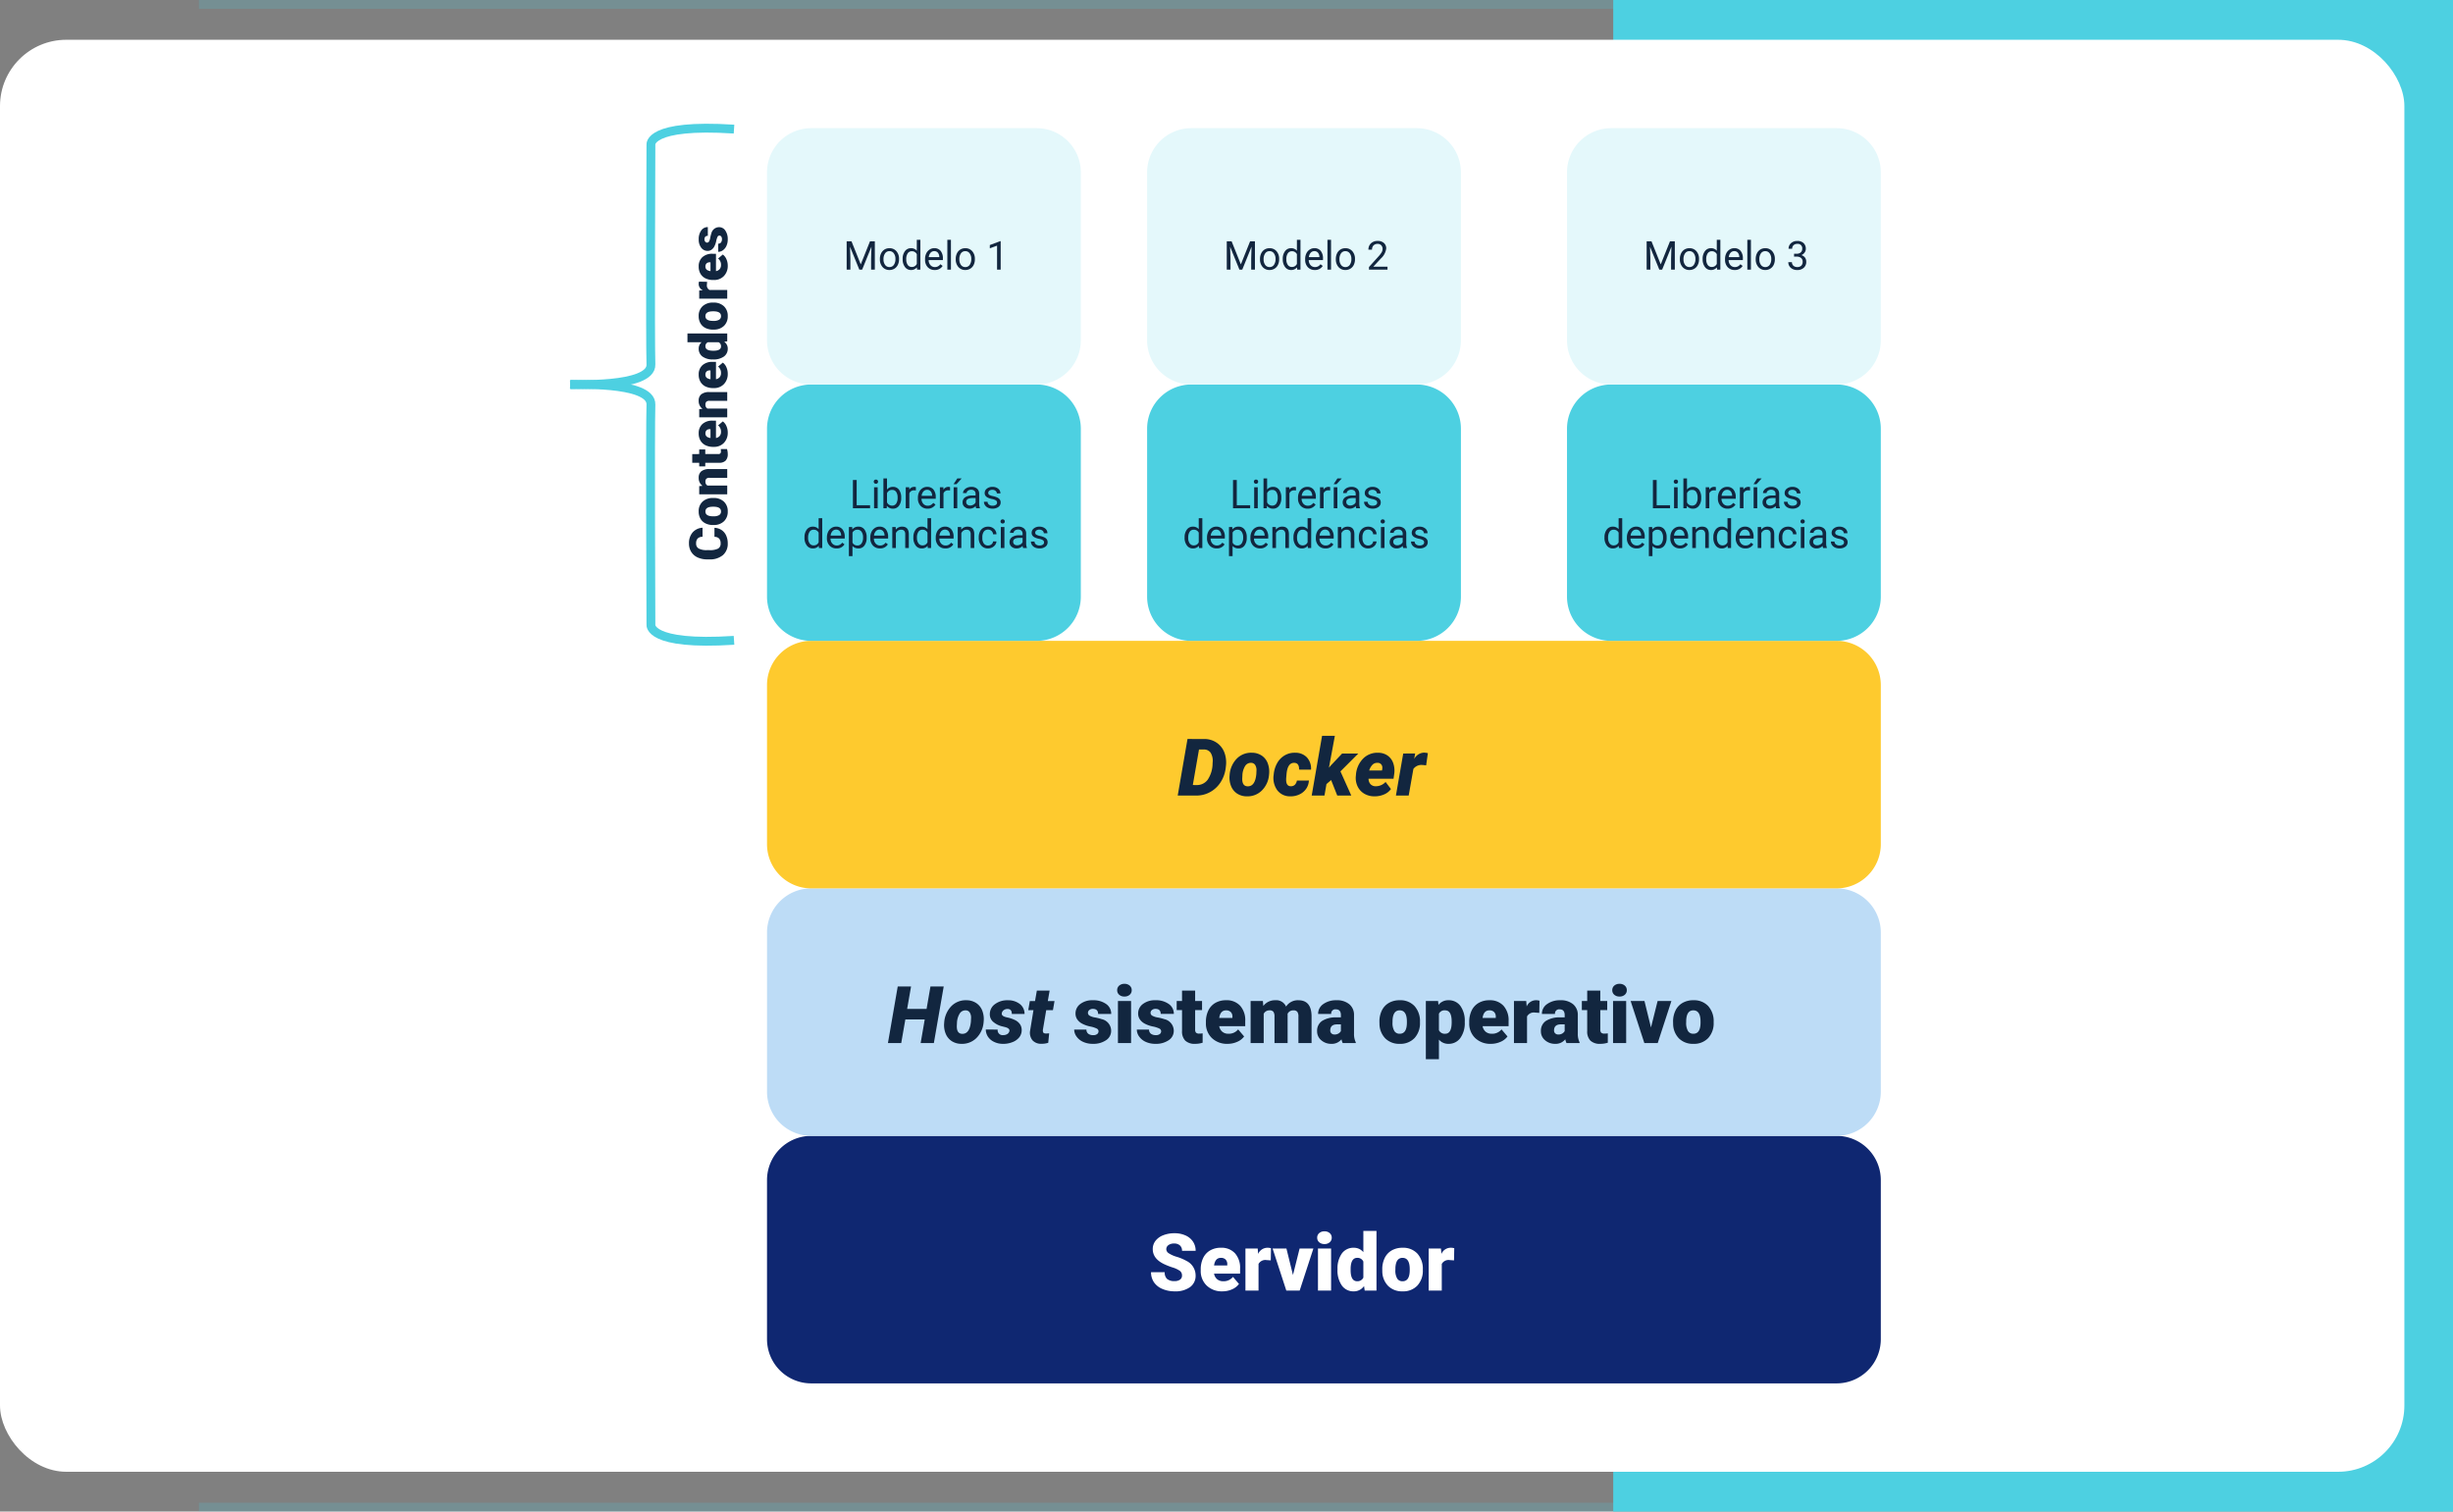 <svg xmlns="http://www.w3.org/2000/svg" width="555" height="342" viewBox="0 0 555 342">
  <rect x="0" y="0" width="555" height="342" fill="#808080" stroke="none"/>
  <g id="_28" data-name="28" transform="translate(-3539 6976)">
    <g id="Group_147043" data-name="Group 147043" transform="translate(2729 -7699.137)">
      <rect id="Rectangle_42499" data-name="Rectangle 42499" width="510" height="2" transform="translate(855 723.137)" fill="#4dd0e1" opacity="0.2"/>
      <rect id="Rectangle_42500" data-name="Rectangle 42500" width="510" height="2" transform="translate(855 1063.137)" fill="#4dd0e1" opacity="0.2"/>
      <rect id="Rectangle_42501" data-name="Rectangle 42501" width="190" height="342" transform="translate(1175 723.137)" fill="#4dd0e1"/>
      <rect id="true-false-photo-2048x1439" width="544" height="324" rx="15" transform="translate(810 732.137)" fill="#fff"/>
    </g>
    <path id="Path_206286" data-name="Path 206286" d="M10,0H242a10,10,0,0,1,10,10V46a10,10,0,0,1-10,10H10A10,10,0,0,1,0,46V10A10,10,0,0,1,10,0Z" transform="translate(3712.539 -6719)" fill="#0f2771"/>
    <path id="Path_206287" data-name="Path 206287" d="M-27.105-3.4a1.268,1.268,0,0,0-.479-1.055,5.954,5.954,0,0,0-1.683-.782,16.147,16.147,0,0,1-1.969-.782q-2.487-1.222-2.487-3.357a3.011,3.011,0,0,1,.62-1.876,4.008,4.008,0,0,1,1.753-1.266,6.823,6.823,0,0,1,2.549-.453,5.969,5.969,0,0,1,2.474.492,3.917,3.917,0,0,1,1.7,1.4A3.661,3.661,0,0,1-24.021-9H-27.1a1.547,1.547,0,0,0-.479-1.213,1.867,1.867,0,0,0-1.3-.431,2.106,2.106,0,0,0-1.305.365,1.119,1.119,0,0,0-.479.927,1.127,1.127,0,0,0,.527.892,6.65,6.65,0,0,0,1.854.826,11.36,11.36,0,0,1,2.18.918,3.663,3.663,0,0,1,2.074,3.3A3.125,3.125,0,0,1-25.286-.782a5.629,5.629,0,0,1-3.472.958,6.888,6.888,0,0,1-2.817-.558,4.247,4.247,0,0,1-1.9-1.529,3.985,3.985,0,0,1-.637-2.237h3.094a1.963,1.963,0,0,0,.532,1.516,2.513,2.513,0,0,0,1.727.488,1.985,1.985,0,0,0,1.208-.33A1.088,1.088,0,0,0-27.105-3.4ZM-17.974.176a4.889,4.889,0,0,1-3.542-1.305,4.507,4.507,0,0,1-1.354-3.4v-.246a5.84,5.84,0,0,1,.541-2.575,3.955,3.955,0,0,1,1.578-1.727,4.763,4.763,0,0,1,2.461-.611,4.117,4.117,0,0,1,3.164,1.244,4.887,4.887,0,0,1,1.16,3.467v1.151h-5.889a2.135,2.135,0,0,0,.694,1.257,2.066,2.066,0,0,0,1.389.457,2.662,2.662,0,0,0,2.2-.984l1.354,1.6A3.784,3.784,0,0,1-15.79-.277,5.3,5.3,0,0,1-17.974.176ZM-18.308-7.4q-1.3,0-1.547,1.723h2.988v-.229a1.467,1.467,0,0,0-.36-1.1A1.434,1.434,0,0,0-18.308-7.4Zm11.285.571L-8-6.9a1.752,1.752,0,0,0-1.793.879V0h-2.962V-9.51h2.777l.1,1.222A2.294,2.294,0,0,1-7.8-9.686a2.888,2.888,0,0,1,.826.105ZM-2-3.524-.5-9.51h3.12L-.483,0H-3.507l-3.1-9.51H-3.48ZM6.627,0H3.656V-9.51H6.627ZM3.48-11.962A1.322,1.322,0,0,1,3.938-13a1.724,1.724,0,0,1,1.187-.4,1.724,1.724,0,0,1,1.187.4,1.322,1.322,0,0,1,.457,1.037,1.322,1.322,0,0,1-.457,1.037,1.724,1.724,0,0,1-1.187.4,1.724,1.724,0,0,1-1.187-.4A1.322,1.322,0,0,1,3.48-11.962Zm4.6,7.137a5.809,5.809,0,0,1,.976-3.56,3.211,3.211,0,0,1,2.725-1.3,2.731,2.731,0,0,1,2.145,1V-13.5h2.971V0H14.229L14.08-1.02a2.8,2.8,0,0,1-2.32,1.2,3.205,3.205,0,0,1-2.689-1.3A5.993,5.993,0,0,1,8.077-4.825Zm2.962.185q0,2.531,1.477,2.531a1.458,1.458,0,0,0,1.406-.826V-6.557A1.419,1.419,0,0,0,12.533-7.4q-1.371,0-1.485,2.215Zm7.163-.2a5.613,5.613,0,0,1,.554-2.536,3.96,3.96,0,0,1,1.591-1.709,4.791,4.791,0,0,1,2.435-.6,4.373,4.373,0,0,1,3.366,1.323,5.076,5.076,0,0,1,1.23,3.6v.105a4.925,4.925,0,0,1-1.235,3.529A4.384,4.384,0,0,1,22.8.176a4.434,4.434,0,0,1-3.261-1.217,4.761,4.761,0,0,1-1.327-3.3Zm2.962.185a3.538,3.538,0,0,0,.413,1.934,1.376,1.376,0,0,0,1.222.615q1.582,0,1.617-2.435v-.3q0-2.558-1.635-2.558-1.485,0-1.608,2.206ZM34.436-6.829,33.46-6.9a1.752,1.752,0,0,0-1.793.879V0H28.705V-9.51h2.777l.1,1.222a2.294,2.294,0,0,1,2.083-1.4,2.888,2.888,0,0,1,.826.105Z" transform="translate(3833.539 -6684)" fill="#fff"/>
    <path id="Path_206288" data-name="Path 206288" d="M10,0H242a10,10,0,0,1,10,10V46a10,10,0,0,1-10,10H10A10,10,0,0,1,0,46V10A10,10,0,0,1,10,0Z" transform="translate(3712.539 -6775)" fill="#bddcf6"/>
    <path id="Path_206289" data-name="Path 206289" d="M-83.25,0h-2.988l.923-5.344H-89.7L-90.633,0h-3.006l2.215-12.8h3.015l-.888,5.08H-84.9l.879-5.08h3Zm7.383-9.686a3.994,3.994,0,0,1,2.206.637,3.59,3.59,0,0,1,1.367,1.727,5.33,5.33,0,0,1,.312,2.461L-72-4.667a5.636,5.636,0,0,1-1.626,3.533,4.575,4.575,0,0,1-3.41,1.31,3.977,3.977,0,0,1-2.188-.628,3.612,3.612,0,0,1-1.367-1.709,5.179,5.179,0,0,1-.321-2.443,5.863,5.863,0,0,1,1.6-3.727A4.547,4.547,0,0,1-75.867-9.686ZM-78.021-4.6l-.026.518q-.123,1.957,1.2,1.992,1.705.053,1.978-2.764l.035-.8a2.155,2.155,0,0,0-.294-1.259,1.073,1.073,0,0,0-.918-.487,1.512,1.512,0,0,0-1.314.654A4.278,4.278,0,0,0-78.021-4.6Zm11.865,1.877q.114-.58-.9-.87l-.624-.158a4.806,4.806,0,0,1-2.241-1.134,2.244,2.244,0,0,1-.668-1.731,2.758,2.758,0,0,1,1.217-2.228,4.633,4.633,0,0,1,2.861-.839,4.292,4.292,0,0,1,2.72.853,2.781,2.781,0,0,1,1.059,2.25l-2.883-.009q.035-1.125-.993-1.125a1.417,1.417,0,0,0-.817.259,1.007,1.007,0,0,0-.448.69q-.149.712,1.257.976a7.3,7.3,0,0,1,1.89.672,2.821,2.821,0,0,1,1.02.945,2.35,2.35,0,0,1,.325,1.354,2.541,2.541,0,0,1-.562,1.538A3.642,3.642,0,0,1-65.492-.2a5.557,5.557,0,0,1-2.2.378A4.469,4.469,0,0,1-69.6-.255,3.408,3.408,0,0,1-70.985-1.4,2.979,2.979,0,0,1-71.5-3.067l2.689.018A1.111,1.111,0,0,0-67.544-1.8a1.661,1.661,0,0,0,.914-.242A1.045,1.045,0,0,0-66.155-2.725Zm9.1-9.149-.413,2.364h1.521l-.36,2.057h-1.521l-.738,4.368a1.164,1.164,0,0,0,.057.677q.119.229.593.246a6.873,6.873,0,0,0,.756-.044l-.211,2.145a4.673,4.673,0,0,1-1.556.22,2.563,2.563,0,0,1-2.013-.791,2.7,2.7,0,0,1-.545-2.1l.773-4.72h-1.178l.352-2.057h1.178l.413-2.364Zm11.065,9.2a.684.684,0,0,0-.4-.606,6.016,6.016,0,0,0-1.5-.475A6.853,6.853,0,0,1-49.72-4.4a3.062,3.062,0,0,1-1.1-.971A2.319,2.319,0,0,1-51.2-6.68a2.628,2.628,0,0,1,1.081-2.158,4.453,4.453,0,0,1,2.83-.848,4.934,4.934,0,0,1,3.023.853,2.666,2.666,0,0,1,1.143,2.241H-46.09q0-1.143-1.2-1.143a1.194,1.194,0,0,0-.782.259.8.8,0,0,0-.316.646.737.737,0,0,0,.387.642,3.654,3.654,0,0,0,1.235.4,10.671,10.671,0,0,1,1.49.378A2.706,2.706,0,0,1-43.137-2.76,2.491,2.491,0,0,1-44.292-.642a5.068,5.068,0,0,1-2.993.817,5.172,5.172,0,0,1-2.18-.439,3.645,3.645,0,0,1-1.494-1.2A2.707,2.707,0,0,1-51.5-3.05h2.769a1.145,1.145,0,0,0,.439.962,1.808,1.808,0,0,0,1.081.3,1.422,1.422,0,0,0,.91-.246A.787.787,0,0,0-45.993-2.672ZM-38.628,0H-41.6V-9.51h2.971Zm-3.146-11.962A1.322,1.322,0,0,1-41.317-13a1.724,1.724,0,0,1,1.187-.4,1.724,1.724,0,0,1,1.187.4,1.322,1.322,0,0,1,.457,1.037,1.322,1.322,0,0,1-.457,1.037,1.724,1.724,0,0,1-1.187.4,1.724,1.724,0,0,1-1.187-.4A1.322,1.322,0,0,1-41.774-11.962Zm9.949,9.29a.684.684,0,0,0-.4-.606,6.016,6.016,0,0,0-1.5-.475A6.853,6.853,0,0,1-35.552-4.4a3.062,3.062,0,0,1-1.1-.971,2.319,2.319,0,0,1-.378-1.31,2.628,2.628,0,0,1,1.081-2.158,4.453,4.453,0,0,1,2.83-.848,4.934,4.934,0,0,1,3.023.853,2.666,2.666,0,0,1,1.143,2.241h-2.971q0-1.143-1.2-1.143a1.194,1.194,0,0,0-.782.259.8.8,0,0,0-.316.646.737.737,0,0,0,.387.642,3.654,3.654,0,0,0,1.235.4,10.671,10.671,0,0,1,1.49.378A2.706,2.706,0,0,1-28.969-2.76,2.491,2.491,0,0,1-30.125-.642a5.068,5.068,0,0,1-2.993.817A5.172,5.172,0,0,1-35.3-.264a3.645,3.645,0,0,1-1.494-1.2,2.707,2.707,0,0,1-.536-1.591h2.769a1.145,1.145,0,0,0,.439.962,1.808,1.808,0,0,0,1.081.3,1.422,1.422,0,0,0,.91-.246A.787.787,0,0,0-31.825-2.672Zm7.69-9.2V-9.51h1.564v2.057h-1.564V-3.1a1.111,1.111,0,0,0,.193.747,1.037,1.037,0,0,0,.765.211,4.345,4.345,0,0,0,.738-.053V-.079a5.466,5.466,0,0,1-1.67.255,3.1,3.1,0,0,1-2.259-.721A2.954,2.954,0,0,1-27.1-2.733v-4.72H-28.31V-9.51H-27.1v-2.364ZM-16.8.176a4.889,4.889,0,0,1-3.542-1.305,4.507,4.507,0,0,1-1.354-3.4v-.246a5.84,5.84,0,0,1,.541-2.575,3.955,3.955,0,0,1,1.578-1.727,4.763,4.763,0,0,1,2.461-.611,4.117,4.117,0,0,1,3.164,1.244A4.887,4.887,0,0,1-12.8-4.975v1.151h-5.889a2.135,2.135,0,0,0,.694,1.257,2.066,2.066,0,0,0,1.389.457,2.662,2.662,0,0,0,2.2-.984l1.354,1.6A3.784,3.784,0,0,1-14.621-.277,5.3,5.3,0,0,1-16.8.176ZM-17.139-7.4q-1.3,0-1.547,1.723H-15.7v-.229a1.467,1.467,0,0,0-.36-1.1A1.434,1.434,0,0,0-17.139-7.4ZM-8.807-9.51l.1,1.116A3.27,3.27,0,0,1-5.994-9.686,2.407,2.407,0,0,1-3.56-8.253,3.165,3.165,0,0,1-.765-9.686q2.892,0,2.971,3.5V0H-.765V-6a1.813,1.813,0,0,0-.246-1.063,1.048,1.048,0,0,0-.9-.334,1.4,1.4,0,0,0-1.31.782l.009.123V0H-6.179V-5.985a1.906,1.906,0,0,0-.237-1.081A1.045,1.045,0,0,0-7.321-7.4a1.42,1.42,0,0,0-1.3.782V0h-2.962V-9.51ZM9.255,0a3.344,3.344,0,0,1-.281-.853A2.754,2.754,0,0,1,6.688.176,3.374,3.374,0,0,1,4.4-.637a2.588,2.588,0,0,1-.94-2.043A2.66,2.66,0,0,1,4.605-5.019,5.821,5.821,0,0,1,7.928-5.81h.914v-.5q0-1.316-1.134-1.316A.927.927,0,0,0,6.653-6.587H3.691A2.655,2.655,0,0,1,4.865-8.825a4.931,4.931,0,0,1,2.993-.86,4.323,4.323,0,0,1,2.874.888,3.086,3.086,0,0,1,1.081,2.435v4.21a4.311,4.311,0,0,0,.4,2V0ZM7.4-1.934a1.652,1.652,0,0,0,.918-.237,1.487,1.487,0,0,0,.523-.536V-4.228H7.98q-1.547,0-1.547,1.389a.848.848,0,0,0,.272.655A.986.986,0,0,0,7.4-1.934Zm10.16-2.909a5.613,5.613,0,0,1,.554-2.536,3.96,3.96,0,0,1,1.591-1.709,4.791,4.791,0,0,1,2.435-.6,4.373,4.373,0,0,1,3.366,1.323,5.076,5.076,0,0,1,1.23,3.6v.105A4.925,4.925,0,0,1,25.5-1.129,4.384,4.384,0,0,1,22.157.176,4.434,4.434,0,0,1,18.9-1.042a4.761,4.761,0,0,1-1.327-3.3Zm2.962.185a3.538,3.538,0,0,0,.413,1.934,1.376,1.376,0,0,0,1.222.615q1.582,0,1.617-2.435v-.3q0-2.558-1.635-2.558-1.485,0-1.608,2.206ZM36.87-4.685a5.735,5.735,0,0,1-1,3.538A3.2,3.2,0,0,1,33.179.176a2.742,2.742,0,0,1-2.153-.958V3.656H28.063V-9.51h2.769l.088.879a2.742,2.742,0,0,1,2.241-1.055,3.224,3.224,0,0,1,2.733,1.3,5.805,5.805,0,0,1,.976,3.564Zm-2.962-.185q0-2.531-1.477-2.531a1.394,1.394,0,0,0-1.406.756V-2.9a1.439,1.439,0,0,0,1.424.791q1.415,0,1.459-2.443ZM42.776.176a4.889,4.889,0,0,1-3.542-1.305,4.507,4.507,0,0,1-1.354-3.4v-.246a5.84,5.84,0,0,1,.541-2.575A3.955,3.955,0,0,1,40-9.075a4.763,4.763,0,0,1,2.461-.611,4.117,4.117,0,0,1,3.164,1.244,4.887,4.887,0,0,1,1.16,3.467v1.151H40.9a2.135,2.135,0,0,0,.694,1.257,2.066,2.066,0,0,0,1.389.457,2.662,2.662,0,0,0,2.2-.984l1.354,1.6A3.784,3.784,0,0,1,44.96-.277,5.3,5.3,0,0,1,42.776.176ZM42.442-7.4q-1.3,0-1.547,1.723h2.988v-.229a1.467,1.467,0,0,0-.36-1.1A1.434,1.434,0,0,0,42.442-7.4Zm11.285.571-.976-.07a1.752,1.752,0,0,0-1.793.879V0H48V-9.51h2.777l.1,1.222a2.294,2.294,0,0,1,2.083-1.4,2.888,2.888,0,0,1,.826.105ZM59.889,0a3.344,3.344,0,0,1-.281-.853A2.754,2.754,0,0,1,57.322.176a3.374,3.374,0,0,1-2.285-.813,2.588,2.588,0,0,1-.94-2.043,2.66,2.66,0,0,1,1.143-2.338,5.821,5.821,0,0,1,3.322-.791h.914v-.5q0-1.316-1.134-1.316a.927.927,0,0,0-1.055,1.042H54.325A2.655,2.655,0,0,1,55.5-8.825a4.931,4.931,0,0,1,2.993-.86,4.323,4.323,0,0,1,2.874.888,3.086,3.086,0,0,1,1.081,2.435v4.21a4.311,4.311,0,0,0,.4,2V0ZM58.034-1.934a1.652,1.652,0,0,0,.918-.237,1.487,1.487,0,0,0,.523-.536V-4.228h-.861q-1.547,0-1.547,1.389a.848.848,0,0,0,.272.655A.986.986,0,0,0,58.034-1.934Zm9.5-9.94V-9.51H69.1v2.057H67.535V-3.1a1.111,1.111,0,0,0,.193.747,1.037,1.037,0,0,0,.765.211,4.345,4.345,0,0,0,.738-.053V-.079a5.466,5.466,0,0,1-1.67.255A3.1,3.1,0,0,1,65.3-.545a2.954,2.954,0,0,1-.729-2.188v-4.72H63.36V-9.51h1.213v-2.364ZM73.389,0H70.418V-9.51h2.971ZM70.242-11.962A1.322,1.322,0,0,1,70.7-13a1.724,1.724,0,0,1,1.187-.4,1.724,1.724,0,0,1,1.187.4,1.322,1.322,0,0,1,.457,1.037,1.322,1.322,0,0,1-.457,1.037,1.724,1.724,0,0,1-1.187.4,1.724,1.724,0,0,1-1.187-.4A1.322,1.322,0,0,1,70.242-11.962ZM79-3.524l1.5-5.985h3.12L80.525,0H77.5L74.4-9.51h3.129Zm5-1.318a5.613,5.613,0,0,1,.554-2.536A3.96,3.96,0,0,1,86.15-9.088a4.791,4.791,0,0,1,2.435-.6,4.373,4.373,0,0,1,3.366,1.323,5.076,5.076,0,0,1,1.23,3.6v.105a4.925,4.925,0,0,1-1.235,3.529A4.384,4.384,0,0,1,88.6.176a4.434,4.434,0,0,1-3.261-1.217,4.761,4.761,0,0,1-1.327-3.3Zm2.962.185a3.538,3.538,0,0,0,.413,1.934,1.376,1.376,0,0,0,1.222.615q1.582,0,1.617-2.435v-.3q0-2.558-1.635-2.558-1.485,0-1.608,2.206Z" transform="translate(3833.539 -6740)" fill="#12263f"/>
    <path id="Path_206290" data-name="Path 206290" d="M10,0H242a10,10,0,0,1,10,10V46a10,10,0,0,1-10,10H10A10,10,0,0,1,0,46V10A10,10,0,0,1,10,0Z" transform="translate(3712.539 -6831)" fill="#feca2e"/>
    <path id="Path_206291" data-name="Path 206291" d="M-28.077,0l2.215-12.8,3.762.009a4.9,4.9,0,0,1,2.9.875,4.7,4.7,0,0,1,1.758,2.386,6.536,6.536,0,0,1,.272,2.865l-.062.536a7.561,7.561,0,0,1-1.143,3.12A6.545,6.545,0,0,1-20.7-.813,6.347,6.347,0,0,1-23.779,0Zm4.816-10.424-1.4,8.042.879.009a3,3,0,0,0,2.483-1.2,6.7,6.7,0,0,0,1.112-3.656l.018-.29a3.492,3.492,0,0,0-.439-2.136,1.784,1.784,0,0,0-1.5-.765Zm11.971.738a3.994,3.994,0,0,1,2.206.637A3.59,3.59,0,0,1-7.717-7.321,5.33,5.33,0,0,1-7.4-4.86l-.018.193A5.636,5.636,0,0,1-9.048-1.134a4.575,4.575,0,0,1-3.41,1.31,3.977,3.977,0,0,1-2.188-.628,3.612,3.612,0,0,1-1.367-1.709,5.179,5.179,0,0,1-.321-2.443,5.863,5.863,0,0,1,1.6-3.727A4.547,4.547,0,0,1-11.29-9.686ZM-13.443-4.6l-.026.518q-.123,1.957,1.2,1.992,1.705.053,1.978-2.764l.035-.8a2.155,2.155,0,0,0-.294-1.259,1.073,1.073,0,0,0-.918-.487,1.512,1.512,0,0,0-1.314.654A4.278,4.278,0,0,0-13.443-4.6ZM-2.536-2.109a1.244,1.244,0,0,0,.976-.345,1.717,1.717,0,0,0,.448-.938L1.6-3.4a3.559,3.559,0,0,1-.62,1.872A3.745,3.745,0,0,1-.554-.25,4.521,4.521,0,0,1-2.615.176,3.57,3.57,0,0,1-5.542-1.191a4.726,4.726,0,0,1-.835-3.441l.026-.211A6.371,6.371,0,0,1-5.542-7.4,4.626,4.626,0,0,1-3.832-9.114a4.433,4.433,0,0,1,2.369-.571A3.536,3.536,0,0,1,1.16-8.626a3.755,3.755,0,0,1,.927,2.764L-.62-5.871Q-.576-7.374-1.7-7.4-3.23-7.453-3.458-4.834l-.079.893-.009.333Q-3.546-2.136-2.536-2.109Zm9.167-1.4-1.055.914L5.128,0H2.237L4.583-13.509H7.475L6.139-6.3l.352-.422L9.119-9.51h3.665L8.741-5.467,11.193,0H8.02ZM16.4.176a4.421,4.421,0,0,1-2.272-.6,3.793,3.793,0,0,1-1.507-1.652,4.44,4.44,0,0,1-.4-2.333l.026-.246a5.829,5.829,0,0,1,1.63-3.713,4.51,4.51,0,0,1,3.415-1.314,3.678,3.678,0,0,1,2.092.621A3.468,3.468,0,0,1,20.659-7.4a5.1,5.1,0,0,1,.264,2.381l-.167,1.206H15.1A1.854,1.854,0,0,0,15.517-2.6a1.549,1.549,0,0,0,1.178.492,2.993,2.993,0,0,0,2.259-.967l1.213,1.6a3.578,3.578,0,0,1-1.5,1.2,5.263,5.263,0,0,1-2.1.451Zm.7-7.576a1.487,1.487,0,0,0-1.068.385,3.229,3.229,0,0,0-.787,1.347h2.892l.053-.254a1.929,1.929,0,0,0,.018-.577A1.017,1.017,0,0,0,17.108-7.4Zm11.03.571a8.273,8.273,0,0,0-.9-.088,2.233,2.233,0,0,0-1.986.9L24.183,0H21.292l1.652-9.51,2.7-.009-.22,1.248a2.64,2.64,0,0,1,2.2-1.441,4.144,4.144,0,0,1,.9.123Z" transform="translate(3833.539 -6796)" fill="#12263f"/>
    <path id="Path_206292" data-name="Path 206292" d="M10,0H61A10,10,0,0,1,71,10V48A10,10,0,0,1,61,58H10A10,10,0,0,1,0,48V10A10,10,0,0,1,10,0Z" transform="translate(3712.539 -6889)" fill="#4dd0e1"/>
    <path id="Path_206293" data-name="Path 206293" d="M-15.715-.69h3.032V0h-3.88V-6.4h.848Zm4.75.69h-.813V-4.755h.813Zm-.879-6.016a.485.485,0,0,1,.121-.334.454.454,0,0,1,.358-.136A.461.461,0,0,1-11-6.35a.48.48,0,0,1,.123.334.464.464,0,0,1-.123.33.469.469,0,0,1-.36.132.462.462,0,0,1-.358-.132A.469.469,0,0,1-11.843-6.016Zm6.205,3.691a2.827,2.827,0,0,1-.5,1.751A1.6,1.6,0,0,1-7.484.088,1.658,1.658,0,0,1-8.877-.549L-8.917,0h-.747V-6.75h.813v2.518a1.648,1.648,0,0,1,1.358-.611,1.61,1.61,0,0,1,1.36.655A2.912,2.912,0,0,1-5.638-2.4Zm-.813-.092A2.2,2.2,0,0,0-6.772-3.7a1.062,1.062,0,0,0-.923-.453,1.194,1.194,0,0,0-1.156.747v2.057A1.227,1.227,0,0,0-7.686-.6a1.056,1.056,0,0,0,.91-.453A2.336,2.336,0,0,0-6.451-2.417Zm4.135-1.608a2.436,2.436,0,0,0-.4-.031A1.071,1.071,0,0,0-3.8-3.375V0h-.813V-4.755h.791l.013.549a1.266,1.266,0,0,1,1.134-.637.831.831,0,0,1,.36.062ZM.321.088A2.078,2.078,0,0,1-1.252-.547a2.357,2.357,0,0,1-.606-1.7V-2.4a2.853,2.853,0,0,1,.27-1.263,2.108,2.108,0,0,1,.756-.87A1.9,1.9,0,0,1,.22-4.843a1.781,1.781,0,0,1,1.441.611,2.645,2.645,0,0,1,.514,1.749v.338H-1.046A1.69,1.69,0,0,0-.635-1.009a1.292,1.292,0,0,0,1,.433,1.416,1.416,0,0,0,.729-.176,1.833,1.833,0,0,0,.523-.466l.5.387A2,2,0,0,1,.321.088ZM.22-4.175a1.084,1.084,0,0,0-.826.358,1.741,1.741,0,0,0-.413,1H1.362v-.062a1.548,1.548,0,0,0-.334-.96A1.021,1.021,0,0,0,.22-4.175Zm5.194.149a2.436,2.436,0,0,0-.4-.031,1.071,1.071,0,0,0-1.085.681V0H3.116V-4.755h.791l.013.549a1.266,1.266,0,0,1,1.134-.637.831.831,0,0,1,.36.062ZM7.044,0H6.227V-4.755h.817Zm.009-6.746h.984L6.86-5.454l-.655,0ZM11.32,0a1.708,1.708,0,0,1-.114-.5A1.814,1.814,0,0,1,9.853.088,1.678,1.678,0,0,1,8.7-.31a1.287,1.287,0,0,1-.45-1.009,1.344,1.344,0,0,1,.565-1.154A2.662,2.662,0,0,1,10.4-2.883h.791v-.374a.913.913,0,0,0-.255-.679,1.024,1.024,0,0,0-.751-.253,1.185,1.185,0,0,0-.729.22.647.647,0,0,0-.294.532H8.345A1.122,1.122,0,0,1,8.6-4.124a1.725,1.725,0,0,1,.686-.525,2.306,2.306,0,0,1,.951-.193,1.88,1.88,0,0,1,1.288.411A1.482,1.482,0,0,1,12.006-3.3v2.188A2.676,2.676,0,0,0,12.173-.07V0ZM9.971-.62a1.429,1.429,0,0,0,.725-.2,1.2,1.2,0,0,0,.5-.514v-.976h-.637q-1.494,0-1.494.875a.74.74,0,0,0,.255.6A.98.98,0,0,0,9.971-.62Zm6.078-.642a.6.6,0,0,0-.248-.512,2.39,2.39,0,0,0-.866-.314,4.093,4.093,0,0,1-.98-.316,1.394,1.394,0,0,1-.536-.439,1.051,1.051,0,0,1-.174-.606,1.233,1.233,0,0,1,.494-.989A1.931,1.931,0,0,1,15-4.843a1.987,1.987,0,0,1,1.312.417,1.326,1.326,0,0,1,.5,1.068H16a.734.734,0,0,0-.283-.576A1.062,1.062,0,0,0,15-4.175a1.111,1.111,0,0,0-.694.193.609.609,0,0,0-.25.505.493.493,0,0,0,.233.444,2.866,2.866,0,0,0,.842.286,4.385,4.385,0,0,1,.987.325,1.439,1.439,0,0,1,.56.455,1.118,1.118,0,0,1,.182.648A1.217,1.217,0,0,1,16.352-.3a2.138,2.138,0,0,1-1.323.385,2.394,2.394,0,0,1-1.011-.2,1.644,1.644,0,0,1-.688-.565,1.361,1.361,0,0,1-.248-.784H13.9a.842.842,0,0,0,.327.648,1.27,1.27,0,0,0,.806.24,1.311,1.311,0,0,0,.74-.187A.574.574,0,0,0,16.049-1.261ZM-27.516,6.583A2.785,2.785,0,0,1-27,4.823a1.64,1.64,0,0,1,1.358-.666,1.649,1.649,0,0,1,1.323.571V2.25h.813V9h-.747l-.04-.51a1.656,1.656,0,0,1-1.358.6A1.624,1.624,0,0,1-27,8.411a2.817,2.817,0,0,1-.521-1.767Zm.813.092a2.109,2.109,0,0,0,.334,1.266,1.08,1.08,0,0,0,.923.457A1.186,1.186,0,0,0-24.317,7.7V5.52a1.2,1.2,0,0,0-1.121-.672,1.085,1.085,0,0,0-.932.461A2.322,2.322,0,0,0-26.7,6.675Zm6.434,2.413a2.078,2.078,0,0,1-1.573-.635,2.357,2.357,0,0,1-.606-1.7V6.6a2.853,2.853,0,0,1,.27-1.263,2.108,2.108,0,0,1,.756-.87,1.9,1.9,0,0,1,1.052-.314,1.781,1.781,0,0,1,1.441.611,2.645,2.645,0,0,1,.514,1.749v.338h-3.221a1.69,1.69,0,0,0,.411,1.136,1.292,1.292,0,0,0,1,.433,1.416,1.416,0,0,0,.729-.176,1.833,1.833,0,0,0,.523-.466l.5.387A2,2,0,0,1-20.27,9.088Zm-.1-4.263a1.084,1.084,0,0,0-.826.358,1.741,1.741,0,0,0-.413,1h2.382V6.126a1.548,1.548,0,0,0-.334-.96A1.021,1.021,0,0,0-20.371,4.825Zm6.913,1.85a2.847,2.847,0,0,1-.5,1.749,1.592,1.592,0,0,1-1.345.664,1.744,1.744,0,0,1-1.362-.549v2.29h-.813V4.245h.743l.04.527a1.675,1.675,0,0,1,1.38-.615,1.621,1.621,0,0,1,1.356.646,2.878,2.878,0,0,1,.5,1.8Zm-.813-.092a2.1,2.1,0,0,0-.343-1.27,1.1,1.1,0,0,0-.94-.466,1.2,1.2,0,0,0-1.107.655V7.774a1.2,1.2,0,0,0,1.116.65,1.1,1.1,0,0,0,.929-.464A2.293,2.293,0,0,0-14.271,6.583Zm3.819,2.5a2.078,2.078,0,0,1-1.573-.635,2.357,2.357,0,0,1-.606-1.7V6.6a2.853,2.853,0,0,1,.27-1.263,2.108,2.108,0,0,1,.756-.87,1.9,1.9,0,0,1,1.052-.314,1.781,1.781,0,0,1,1.441.611A2.645,2.645,0,0,1-8.6,6.517v.338h-3.221a1.69,1.69,0,0,0,.411,1.136,1.292,1.292,0,0,0,1,.433,1.416,1.416,0,0,0,.729-.176,1.833,1.833,0,0,0,.523-.466l.5.387A2,2,0,0,1-10.452,9.088Zm-.1-4.263a1.084,1.084,0,0,0-.826.358,1.741,1.741,0,0,0-.413,1h2.382V6.126a1.548,1.548,0,0,0-.334-.96A1.021,1.021,0,0,0-10.553,4.825Zm3.665-.58.026.6a1.733,1.733,0,0,1,1.424-.686q1.507,0,1.521,1.7V9h-.813V5.854a1.1,1.1,0,0,0-.235-.76.942.942,0,0,0-.719-.246,1.173,1.173,0,0,0-.694.211,1.432,1.432,0,0,0-.466.554V9h-.813V4.245Zm4,2.338a2.785,2.785,0,0,1,.519-1.76,1.64,1.64,0,0,1,1.358-.666A1.649,1.649,0,0,1,.31,4.729V2.25h.813V9H.376l-.04-.51a1.656,1.656,0,0,1-1.358.6,1.624,1.624,0,0,1-1.347-.677,2.817,2.817,0,0,1-.521-1.767Zm.813.092a2.109,2.109,0,0,0,.334,1.266A1.08,1.08,0,0,0-.82,8.4,1.186,1.186,0,0,0,.31,7.7V5.52A1.2,1.2,0,0,0-.811,4.847a1.085,1.085,0,0,0-.932.461A2.322,2.322,0,0,0-2.076,6.675ZM4.357,9.088a2.078,2.078,0,0,1-1.573-.635,2.357,2.357,0,0,1-.606-1.7V6.6a2.853,2.853,0,0,1,.27-1.263,2.108,2.108,0,0,1,.756-.87,1.9,1.9,0,0,1,1.052-.314A1.781,1.781,0,0,1,5.7,4.768a2.645,2.645,0,0,1,.514,1.749v.338H2.99A1.69,1.69,0,0,0,3.4,7.991a1.292,1.292,0,0,0,1,.433,1.416,1.416,0,0,0,.729-.176,1.833,1.833,0,0,0,.523-.466l.5.387A2,2,0,0,1,4.357,9.088Zm-.1-4.263a1.084,1.084,0,0,0-.826.358,1.741,1.741,0,0,0-.413,1H5.4V6.126a1.548,1.548,0,0,0-.334-.96A1.021,1.021,0,0,0,4.256,4.825Zm3.665-.58.026.6a1.733,1.733,0,0,1,1.424-.686q1.507,0,1.521,1.7V9h-.813V5.854a1.1,1.1,0,0,0-.235-.76.942.942,0,0,0-.719-.246,1.173,1.173,0,0,0-.694.211,1.432,1.432,0,0,0-.466.554V9H7.152V4.245Zm6.1,4.179a1.171,1.171,0,0,0,.76-.264.928.928,0,0,0,.36-.659h.769a1.474,1.474,0,0,1-.281.778,1.852,1.852,0,0,1-.692.589,2,2,0,0,1-.916.22A1.959,1.959,0,0,1,12.48,8.44a2.582,2.582,0,0,1-.573-1.773V6.53A2.863,2.863,0,0,1,12.162,5.3a1.941,1.941,0,0,1,.732-.839,2.078,2.078,0,0,1,1.127-.3,1.907,1.907,0,0,1,1.329.479,1.712,1.712,0,0,1,.565,1.244h-.769a1.12,1.12,0,0,0-.349-.758,1.087,1.087,0,0,0-.776-.3,1.138,1.138,0,0,0-.96.446,2.1,2.1,0,0,0-.341,1.29v.154a2.053,2.053,0,0,0,.338,1.266A1.143,1.143,0,0,0,14.025,8.424ZM17.712,9H16.9V4.245h.813Zm-.879-6.016a.485.485,0,0,1,.121-.334.454.454,0,0,1,.358-.136.461.461,0,0,1,.36.136.48.48,0,0,1,.123.334.464.464,0,0,1-.123.33.469.469,0,0,1-.36.132.462.462,0,0,1-.358-.132A.469.469,0,0,1,16.833,2.984ZM21.948,9a1.708,1.708,0,0,1-.114-.5,1.814,1.814,0,0,1-1.354.589,1.678,1.678,0,0,1-1.154-.4,1.287,1.287,0,0,1-.45-1.009,1.344,1.344,0,0,1,.565-1.154,2.662,2.662,0,0,1,1.589-.411h.791V5.744a.913.913,0,0,0-.255-.679,1.024,1.024,0,0,0-.751-.253,1.185,1.185,0,0,0-.729.22.647.647,0,0,0-.294.532h-.817a1.122,1.122,0,0,1,.253-.688,1.725,1.725,0,0,1,.686-.525,2.306,2.306,0,0,1,.951-.193,1.88,1.88,0,0,1,1.288.411A1.482,1.482,0,0,1,22.634,5.7V7.888A2.676,2.676,0,0,0,22.8,8.93V9ZM20.6,8.38a1.429,1.429,0,0,0,.725-.2,1.2,1.2,0,0,0,.5-.514V6.693h-.637q-1.494,0-1.494.875a.74.74,0,0,0,.255.6A.98.98,0,0,0,20.6,8.38Zm6.078-.642a.6.6,0,0,0-.248-.512,2.39,2.39,0,0,0-.866-.314,4.093,4.093,0,0,1-.98-.316,1.394,1.394,0,0,1-.536-.439,1.051,1.051,0,0,1-.174-.606,1.233,1.233,0,0,1,.494-.989,1.931,1.931,0,0,1,1.263-.4,1.987,1.987,0,0,1,1.312.417,1.326,1.326,0,0,1,.5,1.068h-.817a.734.734,0,0,0-.283-.576,1.062,1.062,0,0,0-.714-.242,1.111,1.111,0,0,0-.694.193.609.609,0,0,0-.25.505.493.493,0,0,0,.233.444,2.866,2.866,0,0,0,.842.286,4.385,4.385,0,0,1,.987.325,1.439,1.439,0,0,1,.56.455,1.118,1.118,0,0,1,.182.648A1.217,1.217,0,0,1,26.98,8.7a2.138,2.138,0,0,1-1.323.385,2.394,2.394,0,0,1-1.011-.2,1.644,1.644,0,0,1-.688-.565,1.361,1.361,0,0,1-.248-.784h.813a.842.842,0,0,0,.327.648,1.27,1.27,0,0,0,.806.24,1.311,1.311,0,0,0,.74-.187A.574.574,0,0,0,26.677,7.739Z" transform="translate(3748.539 -6861)" fill="#12263f"/>
    <path id="Path_206294" data-name="Path 206294" d="M10,0H61A10,10,0,0,1,71,10V48A10,10,0,0,1,61,58H10A10,10,0,0,1,0,48V10A10,10,0,0,1,10,0Z" transform="translate(3893.539 -6889)" fill="#4dd0e1"/>
    <path id="Path_206295" data-name="Path 206295" d="M-15.715-.69h3.032V0h-3.88V-6.4h.848Zm4.75.69h-.813V-4.755h.813Zm-.879-6.016a.485.485,0,0,1,.121-.334.454.454,0,0,1,.358-.136A.461.461,0,0,1-11-6.35a.48.48,0,0,1,.123.334.464.464,0,0,1-.123.33.469.469,0,0,1-.36.132.462.462,0,0,1-.358-.132A.469.469,0,0,1-11.843-6.016Zm6.205,3.691a2.827,2.827,0,0,1-.5,1.751A1.6,1.6,0,0,1-7.484.088,1.658,1.658,0,0,1-8.877-.549L-8.917,0h-.747V-6.75h.813v2.518a1.648,1.648,0,0,1,1.358-.611,1.61,1.61,0,0,1,1.36.655A2.912,2.912,0,0,1-5.638-2.4Zm-.813-.092A2.2,2.2,0,0,0-6.772-3.7a1.062,1.062,0,0,0-.923-.453,1.194,1.194,0,0,0-1.156.747v2.057A1.227,1.227,0,0,0-7.686-.6a1.056,1.056,0,0,0,.91-.453A2.336,2.336,0,0,0-6.451-2.417Zm4.135-1.608a2.436,2.436,0,0,0-.4-.031A1.071,1.071,0,0,0-3.8-3.375V0h-.813V-4.755h.791l.013.549a1.266,1.266,0,0,1,1.134-.637.831.831,0,0,1,.36.062ZM.321.088A2.078,2.078,0,0,1-1.252-.547a2.357,2.357,0,0,1-.606-1.7V-2.4a2.853,2.853,0,0,1,.27-1.263,2.108,2.108,0,0,1,.756-.87A1.9,1.9,0,0,1,.22-4.843a1.781,1.781,0,0,1,1.441.611,2.645,2.645,0,0,1,.514,1.749v.338H-1.046A1.69,1.69,0,0,0-.635-1.009a1.292,1.292,0,0,0,1,.433,1.416,1.416,0,0,0,.729-.176,1.833,1.833,0,0,0,.523-.466l.5.387A2,2,0,0,1,.321.088ZM.22-4.175a1.084,1.084,0,0,0-.826.358,1.741,1.741,0,0,0-.413,1H1.362v-.062a1.548,1.548,0,0,0-.334-.96A1.021,1.021,0,0,0,.22-4.175Zm5.194.149a2.436,2.436,0,0,0-.4-.031,1.071,1.071,0,0,0-1.085.681V0H3.116V-4.755h.791l.013.549a1.266,1.266,0,0,1,1.134-.637.831.831,0,0,1,.36.062ZM7.044,0H6.227V-4.755h.817Zm.009-6.746h.984L6.86-5.454l-.655,0ZM11.32,0a1.708,1.708,0,0,1-.114-.5A1.814,1.814,0,0,1,9.853.088,1.678,1.678,0,0,1,8.7-.31a1.287,1.287,0,0,1-.45-1.009,1.344,1.344,0,0,1,.565-1.154A2.662,2.662,0,0,1,10.4-2.883h.791v-.374a.913.913,0,0,0-.255-.679,1.024,1.024,0,0,0-.751-.253,1.185,1.185,0,0,0-.729.22.647.647,0,0,0-.294.532H8.345A1.122,1.122,0,0,1,8.6-4.124a1.725,1.725,0,0,1,.686-.525,2.306,2.306,0,0,1,.951-.193,1.88,1.88,0,0,1,1.288.411A1.482,1.482,0,0,1,12.006-3.3v2.188A2.676,2.676,0,0,0,12.173-.07V0ZM9.971-.62a1.429,1.429,0,0,0,.725-.2,1.2,1.2,0,0,0,.5-.514v-.976h-.637q-1.494,0-1.494.875a.74.74,0,0,0,.255.6A.98.98,0,0,0,9.971-.62Zm6.078-.642a.6.6,0,0,0-.248-.512,2.39,2.39,0,0,0-.866-.314,4.093,4.093,0,0,1-.98-.316,1.394,1.394,0,0,1-.536-.439,1.051,1.051,0,0,1-.174-.606,1.233,1.233,0,0,1,.494-.989A1.931,1.931,0,0,1,15-4.843a1.987,1.987,0,0,1,1.312.417,1.326,1.326,0,0,1,.5,1.068H16a.734.734,0,0,0-.283-.576A1.062,1.062,0,0,0,15-4.175a1.111,1.111,0,0,0-.694.193.609.609,0,0,0-.25.505.493.493,0,0,0,.233.444,2.866,2.866,0,0,0,.842.286,4.385,4.385,0,0,1,.987.325,1.439,1.439,0,0,1,.56.455,1.118,1.118,0,0,1,.182.648A1.217,1.217,0,0,1,16.352-.3a2.138,2.138,0,0,1-1.323.385,2.394,2.394,0,0,1-1.011-.2,1.644,1.644,0,0,1-.688-.565,1.361,1.361,0,0,1-.248-.784H13.9a.842.842,0,0,0,.327.648,1.27,1.27,0,0,0,.806.24,1.311,1.311,0,0,0,.74-.187A.574.574,0,0,0,16.049-1.261ZM-27.516,6.583A2.785,2.785,0,0,1-27,4.823a1.64,1.64,0,0,1,1.358-.666,1.649,1.649,0,0,1,1.323.571V2.25h.813V9h-.747l-.04-.51a1.656,1.656,0,0,1-1.358.6A1.624,1.624,0,0,1-27,8.411a2.817,2.817,0,0,1-.521-1.767Zm.813.092a2.109,2.109,0,0,0,.334,1.266,1.08,1.08,0,0,0,.923.457A1.186,1.186,0,0,0-24.317,7.7V5.52a1.2,1.2,0,0,0-1.121-.672,1.085,1.085,0,0,0-.932.461A2.322,2.322,0,0,0-26.7,6.675Zm6.434,2.413a2.078,2.078,0,0,1-1.573-.635,2.357,2.357,0,0,1-.606-1.7V6.6a2.853,2.853,0,0,1,.27-1.263,2.108,2.108,0,0,1,.756-.87,1.9,1.9,0,0,1,1.052-.314,1.781,1.781,0,0,1,1.441.611,2.645,2.645,0,0,1,.514,1.749v.338h-3.221a1.69,1.69,0,0,0,.411,1.136,1.292,1.292,0,0,0,1,.433,1.416,1.416,0,0,0,.729-.176,1.833,1.833,0,0,0,.523-.466l.5.387A2,2,0,0,1-20.27,9.088Zm-.1-4.263a1.084,1.084,0,0,0-.826.358,1.741,1.741,0,0,0-.413,1h2.382V6.126a1.548,1.548,0,0,0-.334-.96A1.021,1.021,0,0,0-20.371,4.825Zm6.913,1.85a2.847,2.847,0,0,1-.5,1.749,1.592,1.592,0,0,1-1.345.664,1.744,1.744,0,0,1-1.362-.549v2.29h-.813V4.245h.743l.04.527a1.675,1.675,0,0,1,1.38-.615,1.621,1.621,0,0,1,1.356.646,2.878,2.878,0,0,1,.5,1.8Zm-.813-.092a2.1,2.1,0,0,0-.343-1.27,1.1,1.1,0,0,0-.94-.466,1.2,1.2,0,0,0-1.107.655V7.774a1.2,1.2,0,0,0,1.116.65,1.1,1.1,0,0,0,.929-.464A2.293,2.293,0,0,0-14.271,6.583Zm3.819,2.5a2.078,2.078,0,0,1-1.573-.635,2.357,2.357,0,0,1-.606-1.7V6.6a2.853,2.853,0,0,1,.27-1.263,2.108,2.108,0,0,1,.756-.87,1.9,1.9,0,0,1,1.052-.314,1.781,1.781,0,0,1,1.441.611A2.645,2.645,0,0,1-8.6,6.517v.338h-3.221a1.69,1.69,0,0,0,.411,1.136,1.292,1.292,0,0,0,1,.433,1.416,1.416,0,0,0,.729-.176,1.833,1.833,0,0,0,.523-.466l.5.387A2,2,0,0,1-10.452,9.088Zm-.1-4.263a1.084,1.084,0,0,0-.826.358,1.741,1.741,0,0,0-.413,1h2.382V6.126a1.548,1.548,0,0,0-.334-.96A1.021,1.021,0,0,0-10.553,4.825Zm3.665-.58.026.6a1.733,1.733,0,0,1,1.424-.686q1.507,0,1.521,1.7V9h-.813V5.854a1.1,1.1,0,0,0-.235-.76.942.942,0,0,0-.719-.246,1.173,1.173,0,0,0-.694.211,1.432,1.432,0,0,0-.466.554V9h-.813V4.245Zm4,2.338a2.785,2.785,0,0,1,.519-1.76,1.64,1.64,0,0,1,1.358-.666A1.649,1.649,0,0,1,.31,4.729V2.25h.813V9H.376l-.04-.51a1.656,1.656,0,0,1-1.358.6,1.624,1.624,0,0,1-1.347-.677,2.817,2.817,0,0,1-.521-1.767Zm.813.092a2.109,2.109,0,0,0,.334,1.266A1.08,1.08,0,0,0-.82,8.4,1.186,1.186,0,0,0,.31,7.7V5.52A1.2,1.2,0,0,0-.811,4.847a1.085,1.085,0,0,0-.932.461A2.322,2.322,0,0,0-2.076,6.675ZM4.357,9.088a2.078,2.078,0,0,1-1.573-.635,2.357,2.357,0,0,1-.606-1.7V6.6a2.853,2.853,0,0,1,.27-1.263,2.108,2.108,0,0,1,.756-.87,1.9,1.9,0,0,1,1.052-.314A1.781,1.781,0,0,1,5.7,4.768a2.645,2.645,0,0,1,.514,1.749v.338H2.99A1.69,1.69,0,0,0,3.4,7.991a1.292,1.292,0,0,0,1,.433,1.416,1.416,0,0,0,.729-.176,1.833,1.833,0,0,0,.523-.466l.5.387A2,2,0,0,1,4.357,9.088Zm-.1-4.263a1.084,1.084,0,0,0-.826.358,1.741,1.741,0,0,0-.413,1H5.4V6.126a1.548,1.548,0,0,0-.334-.96A1.021,1.021,0,0,0,4.256,4.825Zm3.665-.58.026.6a1.733,1.733,0,0,1,1.424-.686q1.507,0,1.521,1.7V9h-.813V5.854a1.1,1.1,0,0,0-.235-.76.942.942,0,0,0-.719-.246,1.173,1.173,0,0,0-.694.211,1.432,1.432,0,0,0-.466.554V9H7.152V4.245Zm6.1,4.179a1.171,1.171,0,0,0,.76-.264.928.928,0,0,0,.36-.659h.769a1.474,1.474,0,0,1-.281.778,1.852,1.852,0,0,1-.692.589,2,2,0,0,1-.916.22A1.959,1.959,0,0,1,12.48,8.44a2.582,2.582,0,0,1-.573-1.773V6.53A2.863,2.863,0,0,1,12.162,5.3a1.941,1.941,0,0,1,.732-.839,2.078,2.078,0,0,1,1.127-.3,1.907,1.907,0,0,1,1.329.479,1.712,1.712,0,0,1,.565,1.244h-.769a1.12,1.12,0,0,0-.349-.758,1.087,1.087,0,0,0-.776-.3,1.138,1.138,0,0,0-.96.446,2.1,2.1,0,0,0-.341,1.29v.154a2.053,2.053,0,0,0,.338,1.266A1.143,1.143,0,0,0,14.025,8.424ZM17.712,9H16.9V4.245h.813Zm-.879-6.016a.485.485,0,0,1,.121-.334.454.454,0,0,1,.358-.136.461.461,0,0,1,.36.136.48.48,0,0,1,.123.334.464.464,0,0,1-.123.33.469.469,0,0,1-.36.132.462.462,0,0,1-.358-.132A.469.469,0,0,1,16.833,2.984ZM21.948,9a1.708,1.708,0,0,1-.114-.5,1.814,1.814,0,0,1-1.354.589,1.678,1.678,0,0,1-1.154-.4,1.287,1.287,0,0,1-.45-1.009,1.344,1.344,0,0,1,.565-1.154,2.662,2.662,0,0,1,1.589-.411h.791V5.744a.913.913,0,0,0-.255-.679,1.024,1.024,0,0,0-.751-.253,1.185,1.185,0,0,0-.729.22.647.647,0,0,0-.294.532h-.817a1.122,1.122,0,0,1,.253-.688,1.725,1.725,0,0,1,.686-.525,2.306,2.306,0,0,1,.951-.193,1.88,1.88,0,0,1,1.288.411A1.482,1.482,0,0,1,22.634,5.7V7.888A2.676,2.676,0,0,0,22.8,8.93V9ZM20.6,8.38a1.429,1.429,0,0,0,.725-.2,1.2,1.2,0,0,0,.5-.514V6.693h-.637q-1.494,0-1.494.875a.74.74,0,0,0,.255.6A.98.98,0,0,0,20.6,8.38Zm6.078-.642a.6.6,0,0,0-.248-.512,2.39,2.39,0,0,0-.866-.314,4.093,4.093,0,0,1-.98-.316,1.394,1.394,0,0,1-.536-.439,1.051,1.051,0,0,1-.174-.606,1.233,1.233,0,0,1,.494-.989,1.931,1.931,0,0,1,1.263-.4,1.987,1.987,0,0,1,1.312.417,1.326,1.326,0,0,1,.5,1.068h-.817a.734.734,0,0,0-.283-.576,1.062,1.062,0,0,0-.714-.242,1.111,1.111,0,0,0-.694.193.609.609,0,0,0-.25.505.493.493,0,0,0,.233.444,2.866,2.866,0,0,0,.842.286,4.385,4.385,0,0,1,.987.325,1.439,1.439,0,0,1,.56.455,1.118,1.118,0,0,1,.182.648A1.217,1.217,0,0,1,26.98,8.7a2.138,2.138,0,0,1-1.323.385,2.394,2.394,0,0,1-1.011-.2,1.644,1.644,0,0,1-.688-.565,1.361,1.361,0,0,1-.248-.784h.813a.842.842,0,0,0,.327.648,1.27,1.27,0,0,0,.806.24,1.311,1.311,0,0,0,.74-.187A.574.574,0,0,0,26.677,7.739Z" transform="translate(3929.539 -6861)" fill="#12263f"/>
    <path id="Path_206296" data-name="Path 206296" d="M10,0H61A10,10,0,0,1,71,10V48A10,10,0,0,1,61,58H10A10,10,0,0,1,0,48V10A10,10,0,0,1,10,0Z" transform="translate(3798.539 -6889)" fill="#4dd0e1"/>
    <path id="Path_206297" data-name="Path 206297" d="M-15.715-.69h3.032V0h-3.88V-6.4h.848Zm4.75.69h-.813V-4.755h.813Zm-.879-6.016a.485.485,0,0,1,.121-.334.454.454,0,0,1,.358-.136A.461.461,0,0,1-11-6.35a.48.48,0,0,1,.123.334.464.464,0,0,1-.123.33.469.469,0,0,1-.36.132.462.462,0,0,1-.358-.132A.469.469,0,0,1-11.843-6.016Zm6.205,3.691a2.827,2.827,0,0,1-.5,1.751A1.6,1.6,0,0,1-7.484.088,1.658,1.658,0,0,1-8.877-.549L-8.917,0h-.747V-6.75h.813v2.518a1.648,1.648,0,0,1,1.358-.611,1.61,1.61,0,0,1,1.36.655A2.912,2.912,0,0,1-5.638-2.4Zm-.813-.092A2.2,2.2,0,0,0-6.772-3.7a1.062,1.062,0,0,0-.923-.453,1.194,1.194,0,0,0-1.156.747v2.057A1.227,1.227,0,0,0-7.686-.6a1.056,1.056,0,0,0,.91-.453A2.336,2.336,0,0,0-6.451-2.417Zm4.135-1.608a2.436,2.436,0,0,0-.4-.031A1.071,1.071,0,0,0-3.8-3.375V0h-.813V-4.755h.791l.013.549a1.266,1.266,0,0,1,1.134-.637.831.831,0,0,1,.36.062ZM.321.088A2.078,2.078,0,0,1-1.252-.547a2.357,2.357,0,0,1-.606-1.7V-2.4a2.853,2.853,0,0,1,.27-1.263,2.108,2.108,0,0,1,.756-.87A1.9,1.9,0,0,1,.22-4.843a1.781,1.781,0,0,1,1.441.611,2.645,2.645,0,0,1,.514,1.749v.338H-1.046A1.69,1.69,0,0,0-.635-1.009a1.292,1.292,0,0,0,1,.433,1.416,1.416,0,0,0,.729-.176,1.833,1.833,0,0,0,.523-.466l.5.387A2,2,0,0,1,.321.088ZM.22-4.175a1.084,1.084,0,0,0-.826.358,1.741,1.741,0,0,0-.413,1H1.362v-.062a1.548,1.548,0,0,0-.334-.96A1.021,1.021,0,0,0,.22-4.175Zm5.194.149a2.436,2.436,0,0,0-.4-.031,1.071,1.071,0,0,0-1.085.681V0H3.116V-4.755h.791l.013.549a1.266,1.266,0,0,1,1.134-.637.831.831,0,0,1,.36.062ZM7.044,0H6.227V-4.755h.817Zm.009-6.746h.984L6.86-5.454l-.655,0ZM11.32,0a1.708,1.708,0,0,1-.114-.5A1.814,1.814,0,0,1,9.853.088,1.678,1.678,0,0,1,8.7-.31a1.287,1.287,0,0,1-.45-1.009,1.344,1.344,0,0,1,.565-1.154A2.662,2.662,0,0,1,10.4-2.883h.791v-.374a.913.913,0,0,0-.255-.679,1.024,1.024,0,0,0-.751-.253,1.185,1.185,0,0,0-.729.22.647.647,0,0,0-.294.532H8.345A1.122,1.122,0,0,1,8.6-4.124a1.725,1.725,0,0,1,.686-.525,2.306,2.306,0,0,1,.951-.193,1.88,1.88,0,0,1,1.288.411A1.482,1.482,0,0,1,12.006-3.3v2.188A2.676,2.676,0,0,0,12.173-.07V0ZM9.971-.62a1.429,1.429,0,0,0,.725-.2,1.2,1.2,0,0,0,.5-.514v-.976h-.637q-1.494,0-1.494.875a.74.74,0,0,0,.255.6A.98.98,0,0,0,9.971-.62Zm6.078-.642a.6.6,0,0,0-.248-.512,2.39,2.39,0,0,0-.866-.314,4.093,4.093,0,0,1-.98-.316,1.394,1.394,0,0,1-.536-.439,1.051,1.051,0,0,1-.174-.606,1.233,1.233,0,0,1,.494-.989A1.931,1.931,0,0,1,15-4.843a1.987,1.987,0,0,1,1.312.417,1.326,1.326,0,0,1,.5,1.068H16a.734.734,0,0,0-.283-.576A1.062,1.062,0,0,0,15-4.175a1.111,1.111,0,0,0-.694.193.609.609,0,0,0-.25.505.493.493,0,0,0,.233.444,2.866,2.866,0,0,0,.842.286,4.385,4.385,0,0,1,.987.325,1.439,1.439,0,0,1,.56.455,1.118,1.118,0,0,1,.182.648A1.217,1.217,0,0,1,16.352-.3a2.138,2.138,0,0,1-1.323.385,2.394,2.394,0,0,1-1.011-.2,1.644,1.644,0,0,1-.688-.565,1.361,1.361,0,0,1-.248-.784H13.9a.842.842,0,0,0,.327.648,1.27,1.27,0,0,0,.806.24,1.311,1.311,0,0,0,.74-.187A.574.574,0,0,0,16.049-1.261ZM-27.516,6.583A2.785,2.785,0,0,1-27,4.823a1.64,1.64,0,0,1,1.358-.666,1.649,1.649,0,0,1,1.323.571V2.25h.813V9h-.747l-.04-.51a1.656,1.656,0,0,1-1.358.6A1.624,1.624,0,0,1-27,8.411a2.817,2.817,0,0,1-.521-1.767Zm.813.092a2.109,2.109,0,0,0,.334,1.266,1.08,1.08,0,0,0,.923.457A1.186,1.186,0,0,0-24.317,7.7V5.52a1.2,1.2,0,0,0-1.121-.672,1.085,1.085,0,0,0-.932.461A2.322,2.322,0,0,0-26.7,6.675Zm6.434,2.413a2.078,2.078,0,0,1-1.573-.635,2.357,2.357,0,0,1-.606-1.7V6.6a2.853,2.853,0,0,1,.27-1.263,2.108,2.108,0,0,1,.756-.87,1.9,1.9,0,0,1,1.052-.314,1.781,1.781,0,0,1,1.441.611,2.645,2.645,0,0,1,.514,1.749v.338h-3.221a1.69,1.69,0,0,0,.411,1.136,1.292,1.292,0,0,0,1,.433,1.416,1.416,0,0,0,.729-.176,1.833,1.833,0,0,0,.523-.466l.5.387A2,2,0,0,1-20.27,9.088Zm-.1-4.263a1.084,1.084,0,0,0-.826.358,1.741,1.741,0,0,0-.413,1h2.382V6.126a1.548,1.548,0,0,0-.334-.96A1.021,1.021,0,0,0-20.371,4.825Zm6.913,1.85a2.847,2.847,0,0,1-.5,1.749,1.592,1.592,0,0,1-1.345.664,1.744,1.744,0,0,1-1.362-.549v2.29h-.813V4.245h.743l.04.527a1.675,1.675,0,0,1,1.38-.615,1.621,1.621,0,0,1,1.356.646,2.878,2.878,0,0,1,.5,1.8Zm-.813-.092a2.1,2.1,0,0,0-.343-1.27,1.1,1.1,0,0,0-.94-.466,1.2,1.2,0,0,0-1.107.655V7.774a1.2,1.2,0,0,0,1.116.65,1.1,1.1,0,0,0,.929-.464A2.293,2.293,0,0,0-14.271,6.583Zm3.819,2.5a2.078,2.078,0,0,1-1.573-.635,2.357,2.357,0,0,1-.606-1.7V6.6a2.853,2.853,0,0,1,.27-1.263,2.108,2.108,0,0,1,.756-.87,1.9,1.9,0,0,1,1.052-.314,1.781,1.781,0,0,1,1.441.611A2.645,2.645,0,0,1-8.6,6.517v.338h-3.221a1.69,1.69,0,0,0,.411,1.136,1.292,1.292,0,0,0,1,.433,1.416,1.416,0,0,0,.729-.176,1.833,1.833,0,0,0,.523-.466l.5.387A2,2,0,0,1-10.452,9.088Zm-.1-4.263a1.084,1.084,0,0,0-.826.358,1.741,1.741,0,0,0-.413,1h2.382V6.126a1.548,1.548,0,0,0-.334-.96A1.021,1.021,0,0,0-10.553,4.825Zm3.665-.58.026.6a1.733,1.733,0,0,1,1.424-.686q1.507,0,1.521,1.7V9h-.813V5.854a1.1,1.1,0,0,0-.235-.76.942.942,0,0,0-.719-.246,1.173,1.173,0,0,0-.694.211,1.432,1.432,0,0,0-.466.554V9h-.813V4.245Zm4,2.338a2.785,2.785,0,0,1,.519-1.76,1.64,1.64,0,0,1,1.358-.666A1.649,1.649,0,0,1,.31,4.729V2.25h.813V9H.376l-.04-.51a1.656,1.656,0,0,1-1.358.6,1.624,1.624,0,0,1-1.347-.677,2.817,2.817,0,0,1-.521-1.767Zm.813.092a2.109,2.109,0,0,0,.334,1.266A1.08,1.08,0,0,0-.82,8.4,1.186,1.186,0,0,0,.31,7.7V5.52A1.2,1.2,0,0,0-.811,4.847a1.085,1.085,0,0,0-.932.461A2.322,2.322,0,0,0-2.076,6.675ZM4.357,9.088a2.078,2.078,0,0,1-1.573-.635,2.357,2.357,0,0,1-.606-1.7V6.6a2.853,2.853,0,0,1,.27-1.263,2.108,2.108,0,0,1,.756-.87,1.9,1.9,0,0,1,1.052-.314A1.781,1.781,0,0,1,5.7,4.768a2.645,2.645,0,0,1,.514,1.749v.338H2.99A1.69,1.69,0,0,0,3.4,7.991a1.292,1.292,0,0,0,1,.433,1.416,1.416,0,0,0,.729-.176,1.833,1.833,0,0,0,.523-.466l.5.387A2,2,0,0,1,4.357,9.088Zm-.1-4.263a1.084,1.084,0,0,0-.826.358,1.741,1.741,0,0,0-.413,1H5.4V6.126a1.548,1.548,0,0,0-.334-.96A1.021,1.021,0,0,0,4.256,4.825Zm3.665-.58.026.6a1.733,1.733,0,0,1,1.424-.686q1.507,0,1.521,1.7V9h-.813V5.854a1.1,1.1,0,0,0-.235-.76.942.942,0,0,0-.719-.246,1.173,1.173,0,0,0-.694.211,1.432,1.432,0,0,0-.466.554V9H7.152V4.245Zm6.1,4.179a1.171,1.171,0,0,0,.76-.264.928.928,0,0,0,.36-.659h.769a1.474,1.474,0,0,1-.281.778,1.852,1.852,0,0,1-.692.589,2,2,0,0,1-.916.22A1.959,1.959,0,0,1,12.48,8.44a2.582,2.582,0,0,1-.573-1.773V6.53A2.863,2.863,0,0,1,12.162,5.3a1.941,1.941,0,0,1,.732-.839,2.078,2.078,0,0,1,1.127-.3,1.907,1.907,0,0,1,1.329.479,1.712,1.712,0,0,1,.565,1.244h-.769a1.12,1.12,0,0,0-.349-.758,1.087,1.087,0,0,0-.776-.3,1.138,1.138,0,0,0-.96.446,2.1,2.1,0,0,0-.341,1.29v.154a2.053,2.053,0,0,0,.338,1.266A1.143,1.143,0,0,0,14.025,8.424ZM17.712,9H16.9V4.245h.813Zm-.879-6.016a.485.485,0,0,1,.121-.334.454.454,0,0,1,.358-.136.461.461,0,0,1,.36.136.48.48,0,0,1,.123.334.464.464,0,0,1-.123.33.469.469,0,0,1-.36.132.462.462,0,0,1-.358-.132A.469.469,0,0,1,16.833,2.984ZM21.948,9a1.708,1.708,0,0,1-.114-.5,1.814,1.814,0,0,1-1.354.589,1.678,1.678,0,0,1-1.154-.4,1.287,1.287,0,0,1-.45-1.009,1.344,1.344,0,0,1,.565-1.154,2.662,2.662,0,0,1,1.589-.411h.791V5.744a.913.913,0,0,0-.255-.679,1.024,1.024,0,0,0-.751-.253,1.185,1.185,0,0,0-.729.22.647.647,0,0,0-.294.532h-.817a1.122,1.122,0,0,1,.253-.688,1.725,1.725,0,0,1,.686-.525,2.306,2.306,0,0,1,.951-.193,1.88,1.88,0,0,1,1.288.411A1.482,1.482,0,0,1,22.634,5.7V7.888A2.676,2.676,0,0,0,22.8,8.93V9ZM20.6,8.38a1.429,1.429,0,0,0,.725-.2,1.2,1.2,0,0,0,.5-.514V6.693h-.637q-1.494,0-1.494.875a.74.74,0,0,0,.255.6A.98.98,0,0,0,20.6,8.38Zm6.078-.642a.6.6,0,0,0-.248-.512,2.39,2.39,0,0,0-.866-.314,4.093,4.093,0,0,1-.98-.316,1.394,1.394,0,0,1-.536-.439,1.051,1.051,0,0,1-.174-.606,1.233,1.233,0,0,1,.494-.989,1.931,1.931,0,0,1,1.263-.4,1.987,1.987,0,0,1,1.312.417,1.326,1.326,0,0,1,.5,1.068h-.817a.734.734,0,0,0-.283-.576,1.062,1.062,0,0,0-.714-.242,1.111,1.111,0,0,0-.694.193.609.609,0,0,0-.25.505.493.493,0,0,0,.233.444,2.866,2.866,0,0,0,.842.286,4.385,4.385,0,0,1,.987.325,1.439,1.439,0,0,1,.56.455,1.118,1.118,0,0,1,.182.648A1.217,1.217,0,0,1,26.98,8.7a2.138,2.138,0,0,1-1.323.385,2.394,2.394,0,0,1-1.011-.2,1.644,1.644,0,0,1-.688-.565,1.361,1.361,0,0,1-.248-.784h.813a.842.842,0,0,0,.327.648,1.27,1.27,0,0,0,.806.24,1.311,1.311,0,0,0,.74-.187A.574.574,0,0,0,26.677,7.739Z" transform="translate(3834.539 -6861)" fill="#12263f"/>
    <path id="Path_206298" data-name="Path 206298" d="M10,0H61A10,10,0,0,1,71,10V48A10,10,0,0,1,61,58H10A10,10,0,0,1,0,48V10A10,10,0,0,1,10,0Z" transform="translate(3712.539 -6947)" fill="#e4f8fb"/>
    <path id="Path_206299" data-name="Path 206299" d="M-16.884-6.4l2.092,5.221L-12.7-6.4h1.094V0h-.844V-2.492l.079-2.689L-14.471,0h-.646l-2.1-5.168.083,2.676V0h-.844V-6.4Zm6.425,3.977a2.808,2.808,0,0,1,.275-1.257A2.049,2.049,0,0,1-9.42-4.54a2.081,2.081,0,0,1,1.118-.3A2.005,2.005,0,0,1-6.73-4.17a2.587,2.587,0,0,1,.6,1.789v.057A2.833,2.833,0,0,1-6.4-1.079a2.019,2.019,0,0,1-.76.859A2.105,2.105,0,0,1-8.292.088,2,2,0,0,1-9.859-.584a2.574,2.574,0,0,1-.6-1.78Zm.817.1a2.034,2.034,0,0,0,.367,1.27,1.174,1.174,0,0,0,.982.479,1.167,1.167,0,0,0,.984-.486,2.224,2.224,0,0,0,.365-1.36,2.031,2.031,0,0,0-.371-1.268A1.181,1.181,0,0,0-8.3-4.175a1.167,1.167,0,0,0-.971.479A2.208,2.208,0,0,0-9.642-2.325Zm4.333-.092a2.785,2.785,0,0,1,.519-1.76,1.64,1.64,0,0,1,1.358-.666,1.649,1.649,0,0,1,1.323.571V-6.75H-1.3V0h-.747l-.04-.51a1.656,1.656,0,0,1-1.358.6A1.624,1.624,0,0,1-4.788-.589a2.817,2.817,0,0,1-.521-1.767Zm.813.092a2.109,2.109,0,0,0,.334,1.266A1.08,1.08,0,0,0-3.239-.6,1.186,1.186,0,0,0-2.109-1.3V-3.48A1.2,1.2,0,0,0-3.23-4.153a1.085,1.085,0,0,0-.932.461A2.322,2.322,0,0,0-4.5-2.325ZM1.938.088A2.078,2.078,0,0,1,.365-.547a2.357,2.357,0,0,1-.606-1.7V-2.4a2.853,2.853,0,0,1,.27-1.263,2.108,2.108,0,0,1,.756-.87,1.9,1.9,0,0,1,1.052-.314,1.781,1.781,0,0,1,1.441.611,2.645,2.645,0,0,1,.514,1.749v.338H.571A1.69,1.69,0,0,0,.982-1.009a1.292,1.292,0,0,0,1,.433,1.416,1.416,0,0,0,.729-.176,1.833,1.833,0,0,0,.523-.466l.5.387A2,2,0,0,1,1.938.088Zm-.1-4.263a1.084,1.084,0,0,0-.826.358,1.741,1.741,0,0,0-.413,1H2.979v-.062a1.548,1.548,0,0,0-.334-.96A1.021,1.021,0,0,0,1.837-4.175ZM5.616,0H4.8V-6.75h.813ZM6.7-2.421a2.808,2.808,0,0,1,.275-1.257,2.049,2.049,0,0,1,.765-.861,2.081,2.081,0,0,1,1.118-.3,2.005,2.005,0,0,1,1.571.672,2.587,2.587,0,0,1,.6,1.789v.057a2.833,2.833,0,0,1-.266,1.246A2.019,2.019,0,0,1,10-.22,2.105,2.105,0,0,1,8.868.088,2,2,0,0,1,7.3-.584a2.574,2.574,0,0,1-.6-1.78Zm.817.1a2.034,2.034,0,0,0,.367,1.27,1.174,1.174,0,0,0,.982.479,1.167,1.167,0,0,0,.984-.486,2.224,2.224,0,0,0,.365-1.36,2.031,2.031,0,0,0-.371-1.268,1.181,1.181,0,0,0-.987-.486,1.167,1.167,0,0,0-.971.479A2.208,2.208,0,0,0,7.519-2.325ZM16.866,0h-.817V-5.418l-1.639.6v-.738l2.329-.875h.127Z" transform="translate(3748.539 -6915)" fill="#12263f"/>
    <path id="Path_206300" data-name="Path 206300" d="M10,0H61A10,10,0,0,1,71,10V48A10,10,0,0,1,61,58H10A10,10,0,0,1,0,48V10A10,10,0,0,1,10,0Z" transform="translate(3893.539 -6947)" fill="#e4f8fb"/>
    <path id="Path_206301" data-name="Path 206301" d="M-16.884-6.4l2.092,5.221L-12.7-6.4h1.094V0h-.844V-2.492l.079-2.689L-14.471,0h-.646l-2.1-5.168.083,2.676V0h-.844V-6.4Zm6.425,3.977a2.808,2.808,0,0,1,.275-1.257A2.049,2.049,0,0,1-9.42-4.54a2.081,2.081,0,0,1,1.118-.3A2.005,2.005,0,0,1-6.73-4.17a2.587,2.587,0,0,1,.6,1.789v.057A2.833,2.833,0,0,1-6.4-1.079a2.019,2.019,0,0,1-.76.859A2.105,2.105,0,0,1-8.292.088,2,2,0,0,1-9.859-.584a2.574,2.574,0,0,1-.6-1.78Zm.817.1a2.034,2.034,0,0,0,.367,1.27,1.174,1.174,0,0,0,.982.479,1.167,1.167,0,0,0,.984-.486,2.224,2.224,0,0,0,.365-1.36,2.031,2.031,0,0,0-.371-1.268A1.181,1.181,0,0,0-8.3-4.175a1.167,1.167,0,0,0-.971.479A2.208,2.208,0,0,0-9.642-2.325Zm4.333-.092a2.785,2.785,0,0,1,.519-1.76,1.64,1.64,0,0,1,1.358-.666,1.649,1.649,0,0,1,1.323.571V-6.75H-1.3V0h-.747l-.04-.51a1.656,1.656,0,0,1-1.358.6A1.624,1.624,0,0,1-4.788-.589a2.817,2.817,0,0,1-.521-1.767Zm.813.092a2.109,2.109,0,0,0,.334,1.266A1.08,1.08,0,0,0-3.239-.6,1.186,1.186,0,0,0-2.109-1.3V-3.48A1.2,1.2,0,0,0-3.23-4.153a1.085,1.085,0,0,0-.932.461A2.322,2.322,0,0,0-4.5-2.325ZM1.938.088A2.078,2.078,0,0,1,.365-.547a2.357,2.357,0,0,1-.606-1.7V-2.4a2.853,2.853,0,0,1,.27-1.263,2.108,2.108,0,0,1,.756-.87,1.9,1.9,0,0,1,1.052-.314,1.781,1.781,0,0,1,1.441.611,2.645,2.645,0,0,1,.514,1.749v.338H.571A1.69,1.69,0,0,0,.982-1.009a1.292,1.292,0,0,0,1,.433,1.416,1.416,0,0,0,.729-.176,1.833,1.833,0,0,0,.523-.466l.5.387A2,2,0,0,1,1.938.088Zm-.1-4.263a1.084,1.084,0,0,0-.826.358,1.741,1.741,0,0,0-.413,1H2.979v-.062a1.548,1.548,0,0,0-.334-.96A1.021,1.021,0,0,0,1.837-4.175ZM5.616,0H4.8V-6.75h.813ZM6.7-2.421a2.808,2.808,0,0,1,.275-1.257,2.049,2.049,0,0,1,.765-.861,2.081,2.081,0,0,1,1.118-.3,2.005,2.005,0,0,1,1.571.672,2.587,2.587,0,0,1,.6,1.789v.057a2.833,2.833,0,0,1-.266,1.246A2.019,2.019,0,0,1,10-.22,2.105,2.105,0,0,1,8.868.088,2,2,0,0,1,7.3-.584a2.574,2.574,0,0,1-.6-1.78Zm.817.1a2.034,2.034,0,0,0,.367,1.27,1.174,1.174,0,0,0,.982.479,1.167,1.167,0,0,0,.984-.486,2.224,2.224,0,0,0,.365-1.36,2.031,2.031,0,0,0-.371-1.268,1.181,1.181,0,0,0-.987-.486,1.167,1.167,0,0,0-.971.479A2.208,2.208,0,0,0,7.519-2.325Zm7.857-1.27h.611a1.343,1.343,0,0,0,.905-.3,1.013,1.013,0,0,0,.33-.8A.992.992,0,0,0,16.1-5.818a1.166,1.166,0,0,0-.842.3,1.054,1.054,0,0,0-.314.8h-.813a1.632,1.632,0,0,1,.556-1.263,2.025,2.025,0,0,1,1.413-.5,2,2,0,0,1,1.419.479,1.73,1.73,0,0,1,.514,1.332,1.4,1.4,0,0,1-.27.809,1.632,1.632,0,0,1-.736.584,1.572,1.572,0,0,1,.815.554,1.538,1.538,0,0,1,.288.945,1.745,1.745,0,0,1-.562,1.367,2.106,2.106,0,0,1-1.463.505A2.162,2.162,0,0,1,14.64-.4a1.618,1.618,0,0,1-.565-1.288h.817a1.046,1.046,0,0,0,.33.809,1.254,1.254,0,0,0,.883.3,1.23,1.23,0,0,0,.9-.308,1.186,1.186,0,0,0,.312-.883,1.076,1.076,0,0,0-.343-.857,1.493,1.493,0,0,0-.989-.308h-.611Z" transform="translate(3929.539 -6915)" fill="#12263f"/>
    <path id="Path_206302" data-name="Path 206302" d="M10,0H61A10,10,0,0,1,71,10V48A10,10,0,0,1,61,58H10A10,10,0,0,1,0,48V10A10,10,0,0,1,10,0Z" transform="translate(3798.539 -6947)" fill="#e4f8fb"/>
    <path id="Path_206303" data-name="Path 206303" d="M-16.884-6.4l2.092,5.221L-12.7-6.4h1.094V0h-.844V-2.492l.079-2.689L-14.471,0h-.646l-2.1-5.168.083,2.676V0h-.844V-6.4Zm6.425,3.977a2.808,2.808,0,0,1,.275-1.257A2.049,2.049,0,0,1-9.42-4.54a2.081,2.081,0,0,1,1.118-.3A2.005,2.005,0,0,1-6.73-4.17a2.587,2.587,0,0,1,.6,1.789v.057A2.833,2.833,0,0,1-6.4-1.079a2.019,2.019,0,0,1-.76.859A2.105,2.105,0,0,1-8.292.088,2,2,0,0,1-9.859-.584a2.574,2.574,0,0,1-.6-1.78Zm.817.1a2.034,2.034,0,0,0,.367,1.27,1.174,1.174,0,0,0,.982.479,1.167,1.167,0,0,0,.984-.486,2.224,2.224,0,0,0,.365-1.36,2.031,2.031,0,0,0-.371-1.268A1.181,1.181,0,0,0-8.3-4.175a1.167,1.167,0,0,0-.971.479A2.208,2.208,0,0,0-9.642-2.325Zm4.333-.092a2.785,2.785,0,0,1,.519-1.76,1.64,1.64,0,0,1,1.358-.666,1.649,1.649,0,0,1,1.323.571V-6.75H-1.3V0h-.747l-.04-.51a1.656,1.656,0,0,1-1.358.6A1.624,1.624,0,0,1-4.788-.589a2.817,2.817,0,0,1-.521-1.767Zm.813.092a2.109,2.109,0,0,0,.334,1.266A1.08,1.08,0,0,0-3.239-.6,1.186,1.186,0,0,0-2.109-1.3V-3.48A1.2,1.2,0,0,0-3.23-4.153a1.085,1.085,0,0,0-.932.461A2.322,2.322,0,0,0-4.5-2.325ZM1.938.088A2.078,2.078,0,0,1,.365-.547a2.357,2.357,0,0,1-.606-1.7V-2.4a2.853,2.853,0,0,1,.27-1.263,2.108,2.108,0,0,1,.756-.87,1.9,1.9,0,0,1,1.052-.314,1.781,1.781,0,0,1,1.441.611,2.645,2.645,0,0,1,.514,1.749v.338H.571A1.69,1.69,0,0,0,.982-1.009a1.292,1.292,0,0,0,1,.433,1.416,1.416,0,0,0,.729-.176,1.833,1.833,0,0,0,.523-.466l.5.387A2,2,0,0,1,1.938.088Zm-.1-4.263a1.084,1.084,0,0,0-.826.358,1.741,1.741,0,0,0-.413,1H2.979v-.062a1.548,1.548,0,0,0-.334-.96A1.021,1.021,0,0,0,1.837-4.175ZM5.616,0H4.8V-6.75h.813ZM6.7-2.421a2.808,2.808,0,0,1,.275-1.257,2.049,2.049,0,0,1,.765-.861,2.081,2.081,0,0,1,1.118-.3,2.005,2.005,0,0,1,1.571.672,2.587,2.587,0,0,1,.6,1.789v.057a2.833,2.833,0,0,1-.266,1.246A2.019,2.019,0,0,1,10-.22,2.105,2.105,0,0,1,8.868.088,2,2,0,0,1,7.3-.584a2.574,2.574,0,0,1-.6-1.78Zm.817.1a2.034,2.034,0,0,0,.367,1.27,1.174,1.174,0,0,0,.982.479,1.167,1.167,0,0,0,.984-.486,2.224,2.224,0,0,0,.365-1.36,2.031,2.031,0,0,0-.371-1.268,1.181,1.181,0,0,0-.987-.486,1.167,1.167,0,0,0-.971.479A2.208,2.208,0,0,0,7.519-2.325ZM18.387,0H14.194V-.584l2.215-2.461a5.262,5.262,0,0,0,.679-.907,1.515,1.515,0,0,0,.187-.723,1.148,1.148,0,0,0-.3-.822,1.06,1.06,0,0,0-.809-.321,1.256,1.256,0,0,0-.943.345,1.318,1.318,0,0,0-.336.96h-.813a1.887,1.887,0,0,1,.569-1.428,2.11,2.11,0,0,1,1.523-.545,2.027,2.027,0,0,1,1.411.468,1.6,1.6,0,0,1,.519,1.246,3.66,3.66,0,0,1-1.2,2.25L15.174-.664h3.212Z" transform="translate(3834.539 -6915)" fill="#12263f"/>
    <path id="Path_206304" data-name="Path 206304" d="M-30.422-2.889a3.116,3.116,0,0,1-.48,1.573A2.9,2.9,0,0,1-32.136-.258a4.2,4.2,0,0,1-1.813.375A3.35,3.35,0,0,1-36.6-.979a4.524,4.524,0,0,1-.967-3.094v-.422a5.164,5.164,0,0,1,.437-2.194,3.308,3.308,0,0,1,1.257-1.453,3.507,3.507,0,0,1,1.9-.513,3.677,3.677,0,0,1,2.5.817A3.23,3.23,0,0,1-30.4-5.584h-2.051A1.528,1.528,0,0,0-32.848-6.7a1.615,1.615,0,0,0-1.125-.34,1.229,1.229,0,0,0-1.125.574,3.691,3.691,0,0,0-.375,1.834v.6A4.084,4.084,0,0,0-35.13-2.08a1.254,1.254,0,0,0,1.181.586,1.579,1.579,0,0,0,1.084-.334,1.418,1.418,0,0,0,.4-1.061Zm.633-.34a3.742,3.742,0,0,1,.369-1.69,2.64,2.64,0,0,1,1.061-1.14,3.194,3.194,0,0,1,1.623-.4,2.915,2.915,0,0,1,2.244.882,3.384,3.384,0,0,1,.82,2.4v.07A3.283,3.283,0,0,1-24.5-.753a2.923,2.923,0,0,1-2.229.87A2.956,2.956,0,0,1-28.9-.694a3.174,3.174,0,0,1-.885-2.2Zm1.975.123a2.359,2.359,0,0,0,.275,1.289.917.917,0,0,0,.814.41q1.055,0,1.078-1.623v-.2q0-1.705-1.09-1.705-.99,0-1.072,1.471Zm6.826-3.234.064.744a2.15,2.15,0,0,1,1.811-.861,1.809,1.809,0,0,1,1.479.592,2.817,2.817,0,0,1,.507,1.781V0h-1.98V-4a1.07,1.07,0,0,0-.193-.706.9.9,0,0,0-.7-.226.942.942,0,0,0-.861.457V0H-22.84V-6.34Zm7.254-1.576V-6.34h1.043v1.371h-1.043v2.9a.741.741,0,0,0,.129.5.691.691,0,0,0,.51.141,2.9,2.9,0,0,0,.492-.035V-.053a3.644,3.644,0,0,1-1.113.17,2.069,2.069,0,0,1-1.506-.48,1.969,1.969,0,0,1-.486-1.459V-4.969h-.809V-6.34h.809V-7.916ZM-8.848.117a3.259,3.259,0,0,1-2.361-.87,3,3,0,0,1-.9-2.265v-.164a3.893,3.893,0,0,1,.36-1.717A2.637,2.637,0,0,1-10.7-6.05a3.175,3.175,0,0,1,1.641-.407,2.744,2.744,0,0,1,2.109.829,3.258,3.258,0,0,1,.773,2.312v.768H-10.1a1.423,1.423,0,0,0,.463.838,1.377,1.377,0,0,0,.926.3,1.775,1.775,0,0,0,1.465-.656L-6.346-1a2.522,2.522,0,0,1-1.046.812A3.534,3.534,0,0,1-8.848.117ZM-9.07-4.934q-.867,0-1.031,1.148h1.992v-.152a.978.978,0,0,0-.24-.735A.956.956,0,0,0-9.07-4.934Zm5.5-1.406L-3.5-5.6a2.15,2.15,0,0,1,1.811-.861,1.809,1.809,0,0,1,1.479.592A2.817,2.817,0,0,1,.293-4.084V0h-1.98V-4a1.07,1.07,0,0,0-.193-.706.9.9,0,0,0-.7-.226.942.942,0,0,0-.861.457V0H-5.42V-6.34ZM4.453.117a3.259,3.259,0,0,1-2.361-.87,3,3,0,0,1-.9-2.265v-.164A3.893,3.893,0,0,1,1.55-4.9,2.637,2.637,0,0,1,2.6-6.05a3.175,3.175,0,0,1,1.641-.407,2.744,2.744,0,0,1,2.109.829,3.258,3.258,0,0,1,.773,2.312v.768H3.2a1.423,1.423,0,0,0,.463.838,1.377,1.377,0,0,0,.926.3,1.775,1.775,0,0,0,1.465-.656L6.955-1a2.522,2.522,0,0,1-1.046.812A3.534,3.534,0,0,1,4.453.117ZM4.23-4.934q-.867,0-1.031,1.148H5.191v-.152a.978.978,0,0,0-.24-.735A.956.956,0,0,0,4.23-4.934ZM7.67-3.217A3.873,3.873,0,0,1,8.32-5.59a2.141,2.141,0,0,1,1.816-.867,1.821,1.821,0,0,1,1.43.668V-9h1.98V0H11.771l-.1-.68a1.87,1.87,0,0,1-1.547.8A2.137,2.137,0,0,1,8.332-.75,4,4,0,0,1,7.67-3.217Zm1.975.123q0,1.688.984,1.688a.972.972,0,0,0,.938-.551V-4.371a.946.946,0,0,0-.926-.562q-.914,0-.99,1.477Zm4.775-.135a3.742,3.742,0,0,1,.369-1.69,2.64,2.64,0,0,1,1.061-1.14,3.194,3.194,0,0,1,1.623-.4,2.915,2.915,0,0,1,2.244.882,3.384,3.384,0,0,1,.82,2.4v.07a3.283,3.283,0,0,1-.823,2.353,2.923,2.923,0,0,1-2.229.87,2.956,2.956,0,0,1-2.174-.812,3.174,3.174,0,0,1-.885-2.2Zm1.975.123a2.359,2.359,0,0,0,.275,1.289.917.917,0,0,0,.814.41q1.055,0,1.078-1.623v-.2q0-1.705-1.09-1.705-.99,0-1.072,1.471Zm8.848-1.447-.65-.047a1.168,1.168,0,0,0-1.2.586V0H21.422V-6.34h1.852l.064.814a1.529,1.529,0,0,1,1.389-.932,1.926,1.926,0,0,1,.551.07ZM28.91.117a3.259,3.259,0,0,1-2.361-.87,3,3,0,0,1-.9-2.265v-.164a3.893,3.893,0,0,1,.36-1.717A2.637,2.637,0,0,1,27.059-6.05,3.175,3.175,0,0,1,28.7-6.457a2.744,2.744,0,0,1,2.109.829,3.258,3.258,0,0,1,.773,2.312v.768H27.656a1.423,1.423,0,0,0,.463.838,1.377,1.377,0,0,0,.926.3,1.775,1.775,0,0,0,1.465-.656L31.412-1a2.522,2.522,0,0,1-1.046.812A3.534,3.534,0,0,1,28.91.117Zm-.223-5.051q-.867,0-1.031,1.148h1.992v-.152a.978.978,0,0,0-.24-.735A.956.956,0,0,0,28.688-4.934ZM35.7-1.781a.456.456,0,0,0-.264-.4,4.011,4.011,0,0,0-1-.316,4.569,4.569,0,0,1-1.219-.431,2.041,2.041,0,0,1-.732-.647,1.546,1.546,0,0,1-.252-.873,1.752,1.752,0,0,1,.721-1.438,2.969,2.969,0,0,1,1.887-.565,3.289,3.289,0,0,1,2.016.568,1.777,1.777,0,0,1,.762,1.494h-1.98q0-.762-.8-.762a.8.8,0,0,0-.521.173.535.535,0,0,0-.211.431.491.491,0,0,0,.258.428,2.436,2.436,0,0,0,.823.27,7.114,7.114,0,0,1,.993.252A1.8,1.8,0,0,1,37.6-1.84a1.66,1.66,0,0,1-.771,1.412,3.379,3.379,0,0,1-2,.545,3.448,3.448,0,0,1-1.453-.293,2.43,2.43,0,0,1-1-.8,1.8,1.8,0,0,1-.357-1.061h1.846a.763.763,0,0,0,.293.642,1.205,1.205,0,0,0,.721.2.948.948,0,0,0,.606-.164A.525.525,0,0,0,35.7-1.781Z" transform="translate(3703.539 -6887) rotate(-90)" fill="#12263f"/>
    <path id="Path_204085" data-name="Path 204085" d="M3560.561-5967.984s18.464-.908,18.274,4.484,0,49.8,0,49.8-.726,4.806,18.8,3.536" transform="translate(107.439 -920.958)" fill="none" stroke="#4dd0e1" stroke-width="2"/>
    <path id="Path_204086" data-name="Path 204086" d="M3560.561-5910.1s18.464.907,18.274-4.477,0-49.721,0-49.721-.726-4.8,18.8-3.531" transform="translate(107.439 -978.959)" fill="none" stroke="#4dd0e1" stroke-width="2"/>
  </g>
</svg>

